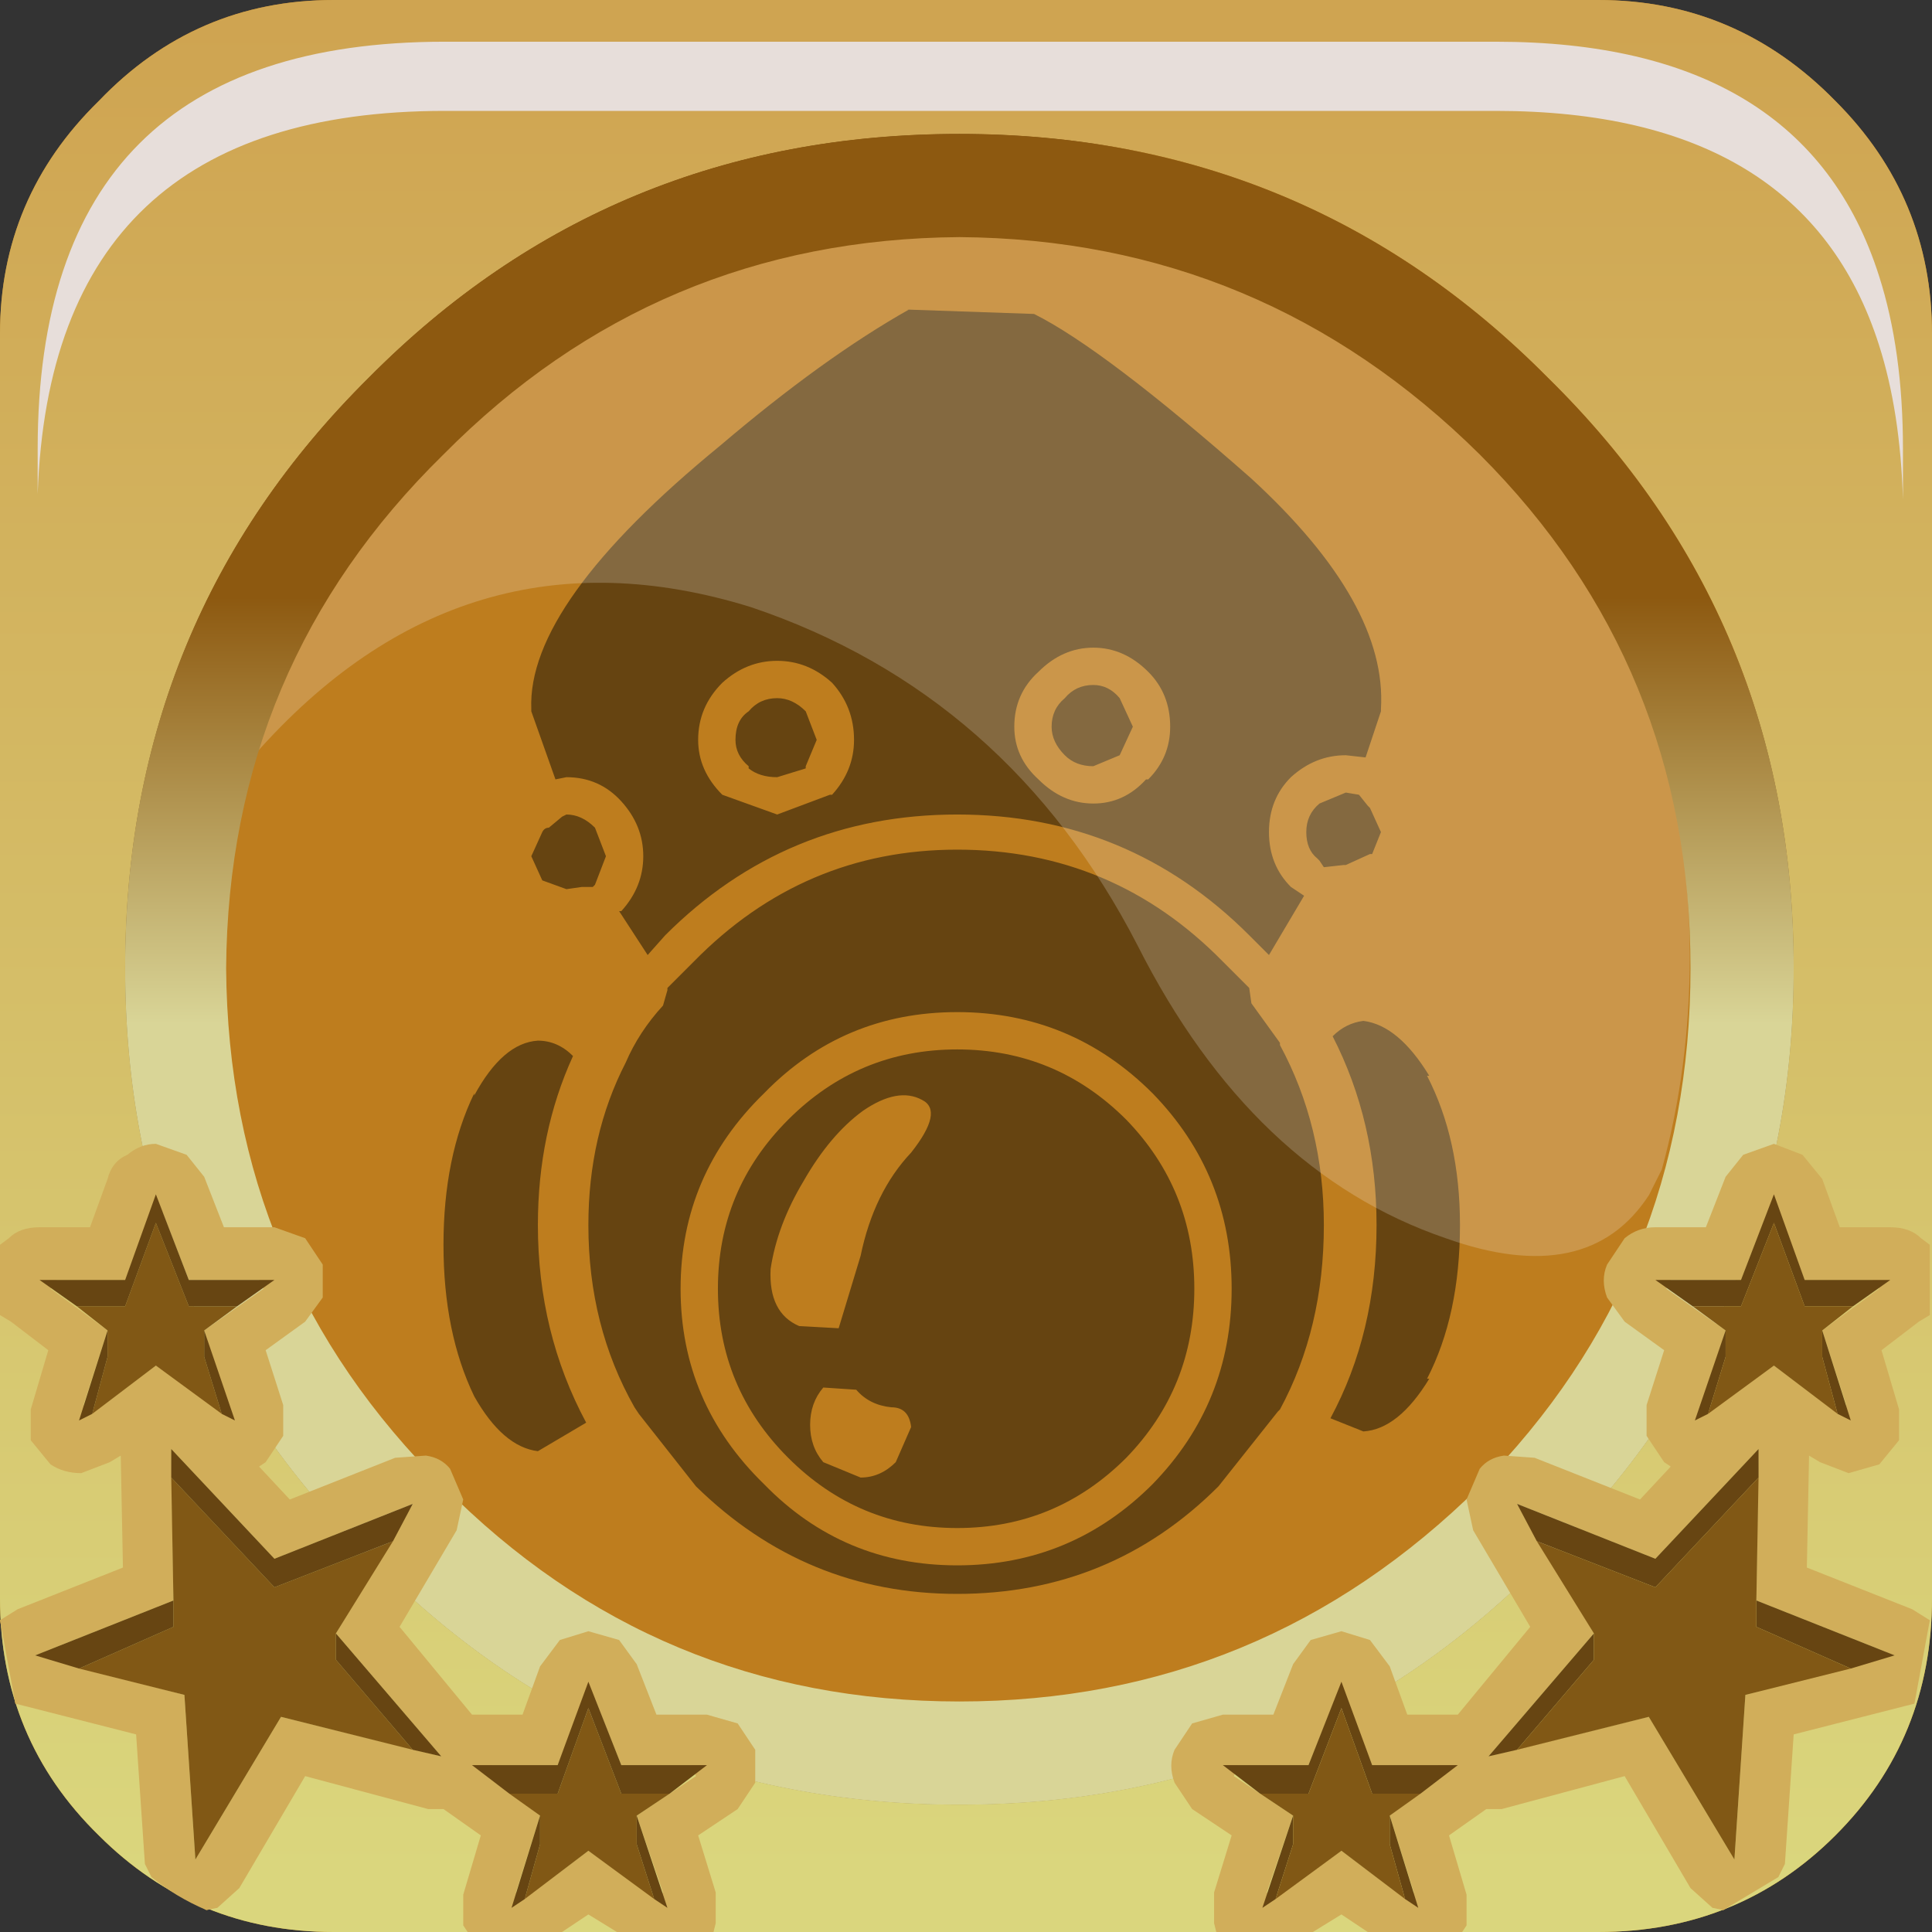 <?xml version="1.0" encoding="UTF-8" standalone="no"?>
<svg xmlns:xlink="http://www.w3.org/1999/xlink" height="66.0px" width="66.0px" xmlns="http://www.w3.org/2000/svg">
  <rect width="100%" height="100%" fill="#333333" stroke="none"/>
  <g transform="matrix(1.5, 0.0, 0.0, 1.5, 0.0, 0.0)">
    <use height="37.1" transform="matrix(1.0, 0.0, 0.0, 1.0, 3.4, 3.5)" width="37.2" xlink:href="#shape0"/>
    <use height="20.15" transform="matrix(1.159, 0.0, 0.0, 1.159, 5.8, 5.25)" width="28.2" xlink:href="#sprite0"/>
    <use height="44.0" transform="matrix(1.0, 0.0, 0.0, 1.0, 0.0, 0.0)" width="44.0" xlink:href="#shape2"/>
    <use height="8.6" transform="matrix(1.212, 0.0, 0.0, 1.212, 0.858, 0.95)" width="35.05" xlink:href="#sprite1"/>
    <use height="40.9" transform="matrix(1.0, 0.0, 0.0, 1.0, 0.0, 3.1)" width="43.95" xlink:href="#shape4"/>
    <use height="20.15" transform="matrix(1.159, 0.0, 0.0, 1.159, 5.8, 5.25)" width="28.2" xlink:href="#sprite0"/>
    <use height="44.0" transform="matrix(1.0, 0.0, 0.0, 1.0, 0.0, 0.0)" width="44.0" xlink:href="#shape5"/>
    <use height="8.6" transform="matrix(1.212, 0.0, 0.0, 1.212, 0.858, 0.95)" width="35.05" xlink:href="#sprite1"/>
    <use height="17.95" transform="matrix(1.0, 0.0, 0.0, 1.0, 0.0, 26.05)" width="43.95" xlink:href="#shape6"/>
  </g>
  <defs>
    <g id="shape0" transform="matrix(1.0, 0.0, 0.0, 1.0, -3.4, -3.5)">
      <path d="M3.4 22.05 Q3.4 14.35 8.85 8.95 14.3 3.5 22.05 3.5 29.75 3.5 35.2 8.95 40.6 14.4 40.6 22.05 40.6 29.75 35.2 35.2 29.75 40.6 22.05 40.6 14.3 40.6 8.85 35.2 3.4 29.75 3.4 22.05" fill="url(#gradient0)" fill-rule="evenodd" stroke="none"/>
    </g>
    <linearGradient gradientTransform="matrix(0.0, -0.017, -0.017, 0.0, 21.0, 26.95)" gradientUnits="userSpaceOnUse" id="gradient0" spreadMethod="pad" x1="-819.2" x2="819.2">
      <stop offset="0.012" stop-color="#dad67d"/>
      <stop offset="1.0" stop-color="#cfa451"/>
    </linearGradient>
    <g id="sprite0" transform="matrix(1.0, 0.0, 0.0, 1.0, 0.0, 0.0)">
      <use height="20.15" transform="matrix(1.0, 0.0, 0.0, 1.0, 0.0, 0.0)" width="28.2" xlink:href="#shape1"/>
    </g>
    <g id="shape1" transform="matrix(1.0, 0.0, 0.0, 1.0, 0.0, 0.0)">
      <path d="M27.65 18.45 L27.4 18.95 Q26.2 20.8 23.4 19.8 19.6 18.5 17.35 14.05 14.8 9.1 9.75 7.4 4.1 5.65 0.0 10.3 1.0 6.85 3.7 4.15 7.2 0.65 11.9 0.05 L14.8 0.05 18.4 0.65 Q21.55 1.65 24.05 4.15 28.2 8.3 28.2 14.25 28.2 16.45 27.65 18.45" fill="#ffffff" fill-opacity="0.196" fill-rule="evenodd" stroke="none"/>
    </g>
    <g id="shape2" transform="matrix(1.0, 0.0, 0.0, 1.0, 0.0, 0.0)">
      <path d="M41.8 2.3 Q44.0 4.5 44.0 7.6 L44.0 36.4 Q44.0 39.6 41.8 41.8 39.6 44.0 36.4 44.0 L7.6 44.0 Q4.45 44.0 2.25 41.8 0.0 39.6 0.0 36.4 L0.0 7.6 Q0.0 4.5 2.25 2.3 4.45 0.0 7.6 0.0 L36.4 0.0 Q39.55 0.0 41.8 2.3 M40.85 22.05 Q40.85 14.1 35.25 8.6 29.75 3.05 21.85 3.05 13.9 3.05 8.4 8.6 2.85 14.1 2.85 22.05 2.85 29.95 8.4 35.45 13.9 41.1 21.85 41.1 29.75 41.1 35.25 35.45 40.85 29.95 40.85 22.05" fill="url(#gradient1)" fill-rule="evenodd" stroke="none"/>
      <path d="M40.85 22.05 Q40.85 29.95 35.25 35.45 29.75 41.1 21.85 41.1 13.9 41.1 8.4 35.45 2.85 29.95 2.85 22.05 2.85 14.1 8.4 8.6 13.9 3.05 21.85 3.05 29.75 3.05 35.25 8.6 40.85 14.1 40.85 22.05 M33.7 10.35 Q28.75 5.45 21.85 5.4 14.95 5.45 10.1 10.35 5.2 15.15 5.15 22.05 5.2 29.0 10.1 33.85 14.95 38.75 21.85 38.75 28.75 38.75 33.7 33.85 38.5 29.0 38.5 22.05 38.5 15.15 33.7 10.35" fill="url(#gradient2)" fill-rule="evenodd" stroke="none"/>
    </g>
    <linearGradient gradientTransform="matrix(0.0, -0.026, -0.055, 0.0, 21.85, 21.85)" gradientUnits="userSpaceOnUse" id="gradient1" spreadMethod="pad" x1="-819.2" x2="819.2">
      <stop offset="0.012" stop-color="#c79829"/>
      <stop offset="1.0" stop-color="#be7d1e"/>
    </linearGradient>
    <linearGradient gradientTransform="matrix(1.0E-4, 0.022, -0.023, 1.0E-4, 21.9, 22.3)" gradientUnits="userSpaceOnUse" id="gradient2" spreadMethod="pad" x1="-819.2" x2="819.2">
      <stop offset="0.012" stop-color="#8d5910"/>
      <stop offset="1.0" stop-color="#d9d597"/>
    </linearGradient>
    <g id="sprite1" transform="matrix(1.0, 0.0, 0.0, 1.0, 0.2, 0.0)">
      <use height="8.6" transform="matrix(1.0, 0.0, 0.0, 1.0, -0.2, 0.0)" width="35.05" xlink:href="#shape3"/>
    </g>
    <g id="shape3" transform="matrix(1.0, 0.0, 0.0, 1.0, 0.2, 0.0)">
      <path d="M34.85 8.6 Q34.8 6.95 34.4 5.7 33.0 1.3 27.2 1.3 L7.45 1.3 Q0.05 1.3 -0.2 8.5 L-0.2 7.65 Q-0.2 0.0 7.45 0.0 L27.2 0.0 Q33.0 0.0 34.4 4.4 34.85 5.8 34.85 7.65 L34.85 8.6" fill="#e7deda" fill-rule="evenodd" stroke="none"/>
    </g>
    <g id="shape4" transform="matrix(1.0, 0.0, 0.0, 1.0, 0.0, -3.1)">
      <path d="M38.85 27.95 L39.3 26.8 39.7 26.3 Q40.05 26.05 40.4 26.05 L41.05 26.3 41.5 26.85 41.9 27.95 43.05 27.95 43.75 28.2 43.95 28.35 43.95 29.95 43.7 30.1 42.85 30.75 43.25 32.1 43.25 32.8 42.8 33.35 42.1 33.55 41.45 33.3 41.2 33.15 41.15 35.7 43.55 36.65 Q43.75 36.7 43.95 36.9 L43.6 38.8 43.4 38.85 40.85 39.5 40.65 42.45 40.5 42.75 39.25 43.5 39.0 43.45 38.5 43.0 37.0 40.45 34.2 41.2 33.85 41.2 33.0 41.8 33.4 43.15 33.4 43.85 33.3 44.0 31.15 44.0 30.55 43.6 29.9 44.0 27.7 44.0 27.65 43.8 27.65 43.1 28.05 41.8 27.15 41.2 26.75 40.6 Q26.6 40.2 26.75 39.85 L27.15 39.25 27.85 39.05 29.0 39.05 29.45 37.9 Q29.6 37.55 29.85 37.35 L30.55 37.15 31.2 37.35 31.65 37.95 32.05 39.05 33.2 39.05 34.85 37.05 33.55 34.85 33.4 34.15 33.7 33.45 Q33.9 33.2 34.25 33.15 L34.95 33.2 37.35 34.15 38.05 33.4 37.9 33.3 37.5 32.7 37.5 32.0 37.9 30.75 37.0 30.1 36.6 29.55 Q36.45 29.15 36.6 28.8 L37.0 28.2 Q37.3 27.95 37.7 27.95 L38.85 27.95 M30.65 38.7 L30.4 38.7 29.8 40.2 28.2 40.2 28.1 40.45 29.45 41.35 28.85 43.1 29.05 43.2 30.55 42.15 31.95 43.2 32.2 43.1 31.65 41.35 32.8 40.5 32.75 40.2 31.25 40.2 30.65 38.7 M37.7 35.5 L34.55 34.25 36.3 37.2 33.9 40.0 37.55 39.1 39.5 42.35 39.75 38.6 43.15 37.7 40.0 36.45 40.05 33.0 37.7 35.5 M39.65 29.15 L38.05 29.15 37.95 29.35 39.3 30.3 38.75 32.0 38.9 32.15 40.4 31.1 41.8 32.15 42.05 32.0 41.5 30.3 42.8 29.35 42.65 29.15 41.1 29.15 40.5 27.6 40.25 27.6 39.65 29.15" fill="url(#gradient3)" fill-rule="evenodd" stroke="none"/>
      <path d="M42.2 29.75 L41.5 30.3 41.5 30.9 41.85 32.2 40.4 31.1 38.9 32.2 39.3 30.9 39.3 30.3 38.55 29.75 39.65 29.75 40.4 27.85 41.1 29.75 42.2 29.75 M40.0 36.45 L40.0 37.05 42.15 38.0 39.75 38.6 39.5 42.35 37.55 39.1 34.55 39.85 36.3 37.8 36.3 37.2 35.0 35.1 37.7 36.15 40.05 33.65 40.0 36.45 M32.35 40.85 L31.65 41.35 31.65 42.0 32.0 43.25 30.55 42.15 29.05 43.25 29.45 42.0 29.45 41.35 28.7 40.85 29.8 40.85 30.55 38.9 31.25 40.85 32.35 40.85" fill="#815815" fill-rule="evenodd" stroke="none"/>
      <path d="M38.55 29.75 L37.7 29.15 39.65 29.15 40.4 27.2 41.1 29.15 43.05 29.15 42.2 29.75 41.1 29.75 40.4 27.85 39.65 29.75 38.55 29.75 M41.5 30.3 L42.15 32.35 41.85 32.2 41.5 30.9 41.5 30.3 M38.9 32.2 L38.6 32.35 39.3 30.3 39.3 30.9 38.9 32.2 M40.0 36.45 L43.15 37.7 42.15 38.0 40.0 37.05 40.0 36.45 M34.55 39.85 L33.9 40.0 36.3 37.2 36.3 37.8 34.55 39.85 M35.0 35.1 L34.55 34.25 37.7 35.5 40.05 33.0 40.05 33.65 37.7 36.15 35.0 35.1 M28.7 40.85 L27.85 40.2 29.8 40.2 30.55 38.3 31.25 40.2 33.2 40.2 32.35 40.85 31.25 40.85 30.55 38.9 29.8 40.85 28.7 40.85 M31.65 41.35 L32.3 43.45 32.0 43.25 31.65 42.0 31.65 41.35 M29.05 43.25 L28.75 43.45 29.45 41.35 29.45 42.0 29.05 43.25" fill="#674512" fill-rule="evenodd" stroke="none"/>
      <path d="M5.1 27.95 L6.25 27.95 6.95 28.2 7.35 28.8 7.35 29.55 6.95 30.1 6.05 30.75 6.45 32.0 6.45 32.7 6.05 33.3 5.9 33.4 6.6 34.15 9.0 33.2 9.7 33.15 10.25 33.45 10.55 34.15 10.4 34.85 9.1 37.05 10.75 39.05 11.9 39.05 12.3 37.95 Q12.4 37.55 12.75 37.35 L13.4 37.15 14.1 37.35 14.5 37.9 14.95 39.05 16.1 39.05 16.8 39.25 17.2 39.85 17.2 40.6 16.8 41.2 15.9 41.8 16.3 43.1 16.3 43.8 16.25 44.0 14.05 44.0 13.4 43.6 12.8 44.0 10.65 44.0 10.55 43.85 10.55 43.15 10.95 41.8 10.1 41.2 9.75 41.2 6.95 40.45 5.45 43.0 4.95 43.45 4.7 43.5 3.45 42.75 3.3 42.45 3.1 39.5 0.55 38.85 0.35 38.8 0.0 36.9 0.4 36.65 2.8 35.7 2.75 33.15 2.5 33.3 1.85 33.55 Q1.45 33.55 1.15 33.35 L0.7 32.8 0.7 32.1 1.1 30.75 0.25 30.1 0.0 29.95 0.0 28.35 0.2 28.2 0.9 27.95 2.05 27.95 2.45 26.85 Q2.55 26.45 2.9 26.3 L3.55 26.05 Q3.9 26.05 4.25 26.3 L4.65 26.8 5.1 27.95 M4.3 29.15 L3.7 27.6 3.45 27.6 2.85 29.15 1.3 29.15 1.15 29.35 2.45 30.3 1.9 32.0 2.15 32.15 3.55 31.1 5.05 32.15 5.2 32.0 4.65 30.3 6.0 29.35 5.9 29.15 4.3 29.15 M6.25 35.5 L3.9 33.0 3.95 36.45 0.8 37.7 4.2 38.6 4.45 42.35 6.4 39.1 10.05 40.0 7.65 37.2 9.4 34.25 6.25 35.5 M13.3 38.7 L12.7 40.2 11.2 40.2 11.15 40.5 12.3 41.35 11.75 43.1 12.0 43.2 13.4 42.15 14.9 43.2 15.1 43.1 14.5 41.35 15.85 40.45 15.75 40.2 14.15 40.2 13.55 38.7 13.3 38.7" fill="url(#gradient4)" fill-rule="evenodd" stroke="none"/>
      <path d="M1.75 29.75 L0.9 29.15 2.85 29.15 3.55 27.2 4.3 29.15 6.25 29.15 5.4 29.75 4.3 29.75 3.55 27.85 2.85 29.75 1.75 29.75 M4.65 30.3 L5.35 32.35 5.05 32.2 4.65 30.9 4.65 30.3 M2.1 32.2 L1.8 32.35 2.45 30.3 2.45 30.9 2.1 32.2 M3.9 33.65 L3.9 33.0 6.25 35.5 9.4 34.25 8.95 35.1 6.25 36.15 3.9 33.65 M7.65 37.2 L10.05 40.0 9.4 39.85 7.65 37.8 7.65 37.2 M1.8 38.0 L0.8 37.7 3.95 36.45 3.95 37.05 1.8 38.0 M11.6 40.85 L10.75 40.2 12.7 40.2 13.4 38.3 14.15 40.2 16.1 40.2 15.25 40.85 14.15 40.85 13.4 38.9 12.7 40.85 11.6 40.85 M14.5 41.35 L15.2 43.45 14.9 43.25 14.5 42.0 14.5 41.35 M11.95 43.25 L11.65 43.45 12.3 41.35 12.3 42.0 11.95 43.25" fill="#674512" fill-rule="evenodd" stroke="none"/>
      <path d="M1.75 29.75 L2.85 29.75 3.55 27.85 4.3 29.75 5.4 29.75 4.65 30.3 4.65 30.9 5.05 32.2 3.55 31.1 2.1 32.2 2.45 30.9 2.45 30.3 1.75 29.75 M8.95 35.1 L7.65 37.2 7.65 37.8 9.4 39.85 6.4 39.1 4.45 42.35 4.2 38.6 1.8 38.0 3.95 37.05 3.95 36.45 3.9 33.65 6.25 36.15 8.95 35.1 M11.6 40.85 L12.7 40.85 13.4 38.9 14.15 40.85 15.25 40.85 14.5 41.35 14.5 42.0 14.9 43.25 13.4 42.15 11.95 43.25 12.3 42.0 12.3 41.35 11.6 40.85" fill="#815815" fill-rule="evenodd" stroke="none"/>
      <path d="M35.35 8.55 Q40.75 14.0 40.75 21.65 40.75 29.35 35.35 34.8 29.9 40.2 22.2 40.2 14.45 40.2 9.0 34.8 3.55 29.35 3.55 21.65 3.55 13.95 9.0 8.55 14.45 3.1 22.2 3.1 29.9 3.1 35.35 8.55" fill="url(#gradient5)" fill-rule="evenodd" stroke="none"/>
      <path d="M28.5 10.9 Q31.6 13.75 31.45 16.15 L31.45 16.2 31.1 17.25 30.65 17.2 Q29.95 17.2 29.4 17.7 28.9 18.2 28.9 18.95 28.9 19.7 29.4 20.2 L29.7 20.4 28.9 21.75 28.45 21.3 Q25.7 18.55 21.8 18.55 17.9 18.55 15.15 21.3 L14.75 21.75 14.1 20.75 14.15 20.75 Q14.65 20.2 14.65 19.5 14.65 18.8 14.15 18.25 13.65 17.7 12.9 17.7 L12.65 17.75 12.1 16.2 12.1 16.15 Q12.0 13.75 16.4 10.15 18.75 8.15 20.7 7.05 L20.65 7.05 23.55 7.15 Q25.15 7.95 28.5 10.9 M25.8 16.55 L25.5 17.2 24.9 17.45 Q24.5 17.45 24.25 17.2 23.95 16.9 23.95 16.55 23.95 16.15 24.25 15.9 24.5 15.6 24.9 15.6 25.25 15.6 25.5 15.9 L25.8 16.55 M26.65 16.55 Q26.65 15.8 26.15 15.3 25.6 14.75 24.9 14.75 24.2 14.75 23.65 15.3 23.1 15.8 23.1 16.55 23.1 17.25 23.65 17.75 24.2 18.3 24.9 18.3 25.6 18.3 26.1 17.75 L26.15 17.75 Q26.65 17.25 26.65 16.55 M30.0 19.55 Q29.75 19.35 29.75 18.95 29.75 18.55 30.05 18.3 L30.65 18.05 30.95 18.1 31.15 18.35 31.2 18.4 31.45 18.95 31.25 19.45 31.2 19.45 30.65 19.7 30.6 19.7 30.15 19.75 30.05 19.6 30.0 19.55 M28.45 22.5 L28.5 22.85 29.15 23.75 29.15 23.8 Q30.15 25.65 30.15 27.9 30.15 30.25 29.15 32.1 L29.1 32.15 27.75 33.85 Q25.3 36.3 21.8 36.3 18.35 36.3 15.85 33.85 L14.55 32.2 14.45 32.05 Q13.4 30.2 13.4 27.9 13.4 25.85 14.25 24.2 14.55 23.5 15.1 22.9 L15.2 22.55 15.2 22.5 15.8 21.9 Q18.3 19.35 21.8 19.35 25.35 19.35 27.85 21.9 L28.45 22.5 M32.5 24.5 Q33.25 25.95 33.25 27.9 33.25 29.95 32.5 31.4 L32.55 31.4 Q31.85 32.55 31.05 32.6 L30.3 32.3 Q31.35 30.35 31.35 27.9 31.35 25.55 30.35 23.6 30.65 23.3 31.05 23.25 31.85 23.35 32.55 24.5 L32.5 24.5 M16.45 18.1 L17.7 18.55 18.9 18.1 18.95 18.1 Q19.45 17.55 19.45 16.85 19.45 16.1 18.95 15.55 18.4 15.05 17.7 15.05 17.0 15.05 16.45 15.55 15.9 16.1 15.9 16.85 15.9 17.55 16.45 18.1 M17.05 17.45 Q16.75 17.2 16.75 16.85 16.75 16.4 17.05 16.2 17.3 15.9 17.7 15.9 18.05 15.9 18.35 16.2 L18.6 16.85 18.35 17.45 18.35 17.5 17.7 17.7 Q17.3 17.7 17.05 17.5 L17.05 17.45 M13.8 19.5 L13.55 20.15 13.5 20.2 13.25 20.2 12.9 20.25 12.35 20.05 12.1 19.5 12.35 18.95 Q12.4 18.85 12.5 18.85 L12.8 18.6 12.9 18.55 Q13.25 18.55 13.55 18.85 L13.8 19.5 M13.05 24.05 Q12.25 25.8 12.25 27.9 12.25 30.35 13.35 32.4 L12.25 33.05 Q11.45 32.95 10.8 31.8 10.1 30.35 10.1 28.35 10.1 26.35 10.8 24.9 L10.8 24.95 Q11.45 23.75 12.25 23.7 12.7 23.7 13.05 24.05 M17.95 25.5 Q19.55 23.9 21.8 23.9 24.05 23.9 25.65 25.5 27.2 27.1 27.2 29.35 27.2 31.6 25.65 33.2 24.05 34.8 21.8 34.8 19.55 34.8 17.95 33.2 16.35 31.6 16.35 29.35 16.35 27.1 17.95 25.5 M19.1 30.25 L19.6 28.6 Q19.9 27.15 20.75 26.25 21.5 25.3 21.0 25.05 20.45 24.75 19.65 25.3 18.9 25.85 18.3 26.9 17.7 27.9 17.55 28.9 17.5 29.9 18.2 30.2 L19.1 30.25 M15.5 29.35 Q15.5 31.95 17.4 33.8 19.2 35.65 21.8 35.65 24.4 35.65 26.25 33.8 28.05 31.95 28.05 29.35 28.05 26.75 26.25 24.9 24.4 23.05 21.8 23.05 19.2 23.05 17.4 24.9 15.5 26.75 15.5 29.35 M18.75 33.3 L19.6 33.65 Q20.05 33.65 20.4 33.3 L20.75 32.5 Q20.7 32.05 20.3 32.05 19.8 32.0 19.5 31.65 L18.75 31.6 Q18.45 31.95 18.45 32.45 18.45 32.95 18.75 33.3" fill="#664411" fill-rule="evenodd" stroke="none"/>
    </g>
    <linearGradient gradientTransform="matrix(0.0, -0.026, -0.055, 0.0, 21.85, 21.85)" gradientUnits="userSpaceOnUse" id="gradient3" spreadMethod="pad" x1="-819.2" x2="819.2">
      <stop offset="0.012" stop-color="#c79829"/>
      <stop offset="1.0" stop-color="#be7d1e"/>
    </linearGradient>
    <linearGradient gradientTransform="matrix(0.0, -0.026, 0.055, 0.0, 22.05, 21.85)" gradientUnits="userSpaceOnUse" id="gradient4" spreadMethod="pad" x1="-819.2" x2="819.2">
      <stop offset="0.012" stop-color="#c79829"/>
      <stop offset="1.0" stop-color="#be7d1e"/>
    </linearGradient>
    <linearGradient gradientTransform="matrix(0.006, 0.0, 0.0, 0.004, -24.4, 41.35)" gradientUnits="userSpaceOnUse" id="gradient5" spreadMethod="pad" x1="-819.2" x2="819.2">
      <stop offset="0.012" stop-color="#c79829"/>
      <stop offset="1.0" stop-color="#be7d1e"/>
    </linearGradient>
    <g id="shape5" transform="matrix(1.0, 0.0, 0.0, 1.0, 0.0, 0.0)">
      <path d="M40.85 22.05 Q40.85 14.1 35.25 8.6 29.75 3.05 21.85 3.05 13.9 3.05 8.4 8.6 2.85 14.1 2.85 22.05 2.85 29.95 8.4 35.45 13.9 41.1 21.85 41.1 29.75 41.1 35.25 35.45 40.85 29.95 40.85 22.05 M41.8 2.3 Q44.0 4.5 44.0 7.6 L44.0 36.4 Q44.0 39.6 41.8 41.8 39.6 44.0 36.4 44.0 L7.6 44.0 Q4.45 44.0 2.25 41.8 0.0 39.6 0.0 36.4 L0.0 7.6 Q0.0 4.5 2.25 2.3 4.45 0.0 7.6 0.0 L36.4 0.0 Q39.55 0.0 41.8 2.3" fill="url(#gradient6)" fill-rule="evenodd" stroke="none"/>
      <path d="M33.7 10.35 Q28.75 5.45 21.85 5.4 14.95 5.45 10.1 10.35 5.2 15.15 5.15 22.05 5.2 29.0 10.1 33.85 14.95 38.75 21.85 38.75 28.75 38.75 33.7 33.85 38.5 29.0 38.5 22.05 38.5 15.15 33.7 10.35 M40.85 22.05 Q40.85 29.95 35.25 35.45 29.75 41.1 21.85 41.1 13.9 41.1 8.4 35.45 2.85 29.95 2.85 22.05 2.85 14.1 8.4 8.6 13.9 3.05 21.85 3.05 29.75 3.05 35.25 8.6 40.85 14.1 40.85 22.05" fill="url(#gradient7)" fill-rule="evenodd" stroke="none"/>
    </g>
    <linearGradient gradientTransform="matrix(0.0, -0.026, -0.055, 0.0, 21.85, 21.85)" gradientUnits="userSpaceOnUse" id="gradient6" spreadMethod="pad" x1="-819.2" x2="819.2">
      <stop offset="0.012" stop-color="#dad67d"/>
      <stop offset="1.0" stop-color="#cfa451"/>
    </linearGradient>
    <linearGradient gradientTransform="matrix(0.0, 0.006, -0.023, 0.0, 21.85, 18.4)" gradientUnits="userSpaceOnUse" id="gradient7" spreadMethod="pad" x1="-819.2" x2="819.2">
      <stop offset="0.012" stop-color="#8d5910"/>
      <stop offset="1.0" stop-color="#d9d597"/>
    </linearGradient>
    <g id="shape6" transform="matrix(1.0, 0.0, 0.0, 1.0, -0.2, -26.05)">
      <path d="M39.85 29.15 L38.25 29.15 38.15 29.35 39.5 30.3 38.95 32.0 39.1 32.15 40.6 31.1 42.0 32.15 42.25 32.0 41.7 30.3 43.0 29.35 42.85 29.15 41.3 29.15 40.7 27.6 40.45 27.6 39.85 29.15 M39.05 27.95 L39.5 26.8 39.9 26.3 40.6 26.05 41.25 26.3 41.7 26.85 42.1 27.95 43.25 27.95 Q43.7 27.95 43.95 28.2 L44.15 28.35 44.15 29.95 43.9 30.1 43.05 30.75 43.45 32.1 43.45 32.8 43.0 33.35 42.3 33.55 41.65 33.3 41.4 33.15 41.35 35.7 43.75 36.65 44.15 36.9 43.8 38.8 43.6 38.85 41.05 39.5 40.85 42.45 40.7 42.75 39.45 43.5 39.2 43.45 38.7 43.0 37.2 40.45 34.4 41.2 34.05 41.2 33.2 41.8 33.6 43.15 33.6 43.85 33.5 44.0 31.35 44.0 30.75 43.6 30.1 44.0 27.9 44.0 27.85 43.8 27.85 43.1 28.25 41.8 27.35 41.2 26.95 40.6 Q26.8 40.2 26.95 39.85 L27.35 39.25 28.05 39.05 29.2 39.05 29.65 37.9 30.05 37.35 30.75 37.15 31.4 37.35 31.85 37.95 32.25 39.05 33.4 39.05 35.05 37.05 33.75 34.85 33.6 34.15 33.9 33.45 Q34.1 33.2 34.45 33.15 L35.15 33.2 37.55 34.15 38.25 33.4 38.1 33.3 37.7 32.7 37.7 32.0 38.1 30.75 37.2 30.1 36.8 29.55 Q36.65 29.15 36.8 28.8 L37.2 28.2 Q37.5 27.95 37.9 27.95 L39.05 27.95 M37.9 35.5 L34.75 34.25 36.5 37.2 34.1 40.0 37.75 39.1 39.7 42.35 39.95 38.6 43.35 37.7 40.2 36.45 40.25 33.0 37.9 35.5 M30.85 38.7 L30.6 38.7 30.0 40.2 28.4 40.2 28.3 40.45 29.65 41.35 29.05 43.1 29.25 43.2 30.75 42.15 32.15 43.2 32.4 43.1 31.85 41.35 33.0 40.5 32.95 40.2 31.45 40.2 30.85 38.7" fill="#d1ae5a" fill-rule="evenodd" stroke="none"/>
      <path d="M38.75 29.75 L37.9 29.15 39.85 29.15 40.6 27.2 41.3 29.15 43.25 29.15 42.4 29.75 41.3 29.75 40.6 27.85 39.85 29.75 38.75 29.75 M41.7 30.3 L42.35 32.35 42.05 32.2 41.7 30.9 41.7 30.3 M39.1 32.2 L38.8 32.35 39.5 30.3 39.5 30.9 39.1 32.2 M40.2 36.45 L43.35 37.7 42.35 38.0 40.2 37.05 40.2 36.45 M34.75 39.85 L34.1 40.0 36.5 37.2 36.5 37.8 34.75 39.85 M35.2 35.1 L34.75 34.25 37.9 35.5 40.25 33.0 40.25 33.65 37.9 36.15 35.2 35.1 M32.55 40.85 L31.45 40.85 30.75 38.9 30.0 40.85 28.9 40.85 28.05 40.2 30.0 40.2 30.75 38.3 31.45 40.2 33.4 40.2 32.55 40.85 M29.65 41.35 L29.65 42.0 29.25 43.25 28.95 43.45 29.65 41.35 M32.2 43.25 L31.85 42.0 31.85 41.35 32.5 43.45 32.2 43.25" fill="#674512" fill-rule="evenodd" stroke="none"/>
      <path d="M42.4 29.75 L41.7 30.3 41.7 30.9 42.05 32.2 40.6 31.1 39.1 32.2 39.5 30.9 39.5 30.3 38.75 29.75 39.85 29.75 40.6 27.85 41.3 29.75 42.4 29.75 M40.2 36.45 L40.2 37.05 42.35 38.0 39.95 38.6 39.7 42.35 37.75 39.1 34.75 39.85 36.5 37.8 36.5 37.2 35.2 35.1 37.9 36.15 40.25 33.65 40.2 36.45 M28.9 40.85 L30.0 40.85 30.75 38.9 31.45 40.85 32.55 40.85 31.85 41.35 31.85 42.0 32.2 43.25 30.75 42.15 29.25 43.25 29.65 42.0 29.65 41.35 28.9 40.85" fill="#815815" fill-rule="evenodd" stroke="none"/>
      <path d="M10.45 33.45 L10.75 34.15 10.6 34.85 9.3 37.05 10.95 39.05 12.1 39.05 12.5 37.95 12.95 37.35 13.6 37.15 14.3 37.35 14.7 37.9 15.15 39.05 16.3 39.05 17.0 39.25 17.4 39.85 17.4 40.6 17.0 41.2 16.1 41.8 16.5 43.1 16.5 43.8 16.45 44.0 14.25 44.0 13.6 43.6 13.0 44.0 10.85 44.0 10.75 43.85 10.75 43.15 11.15 41.8 10.3 41.2 9.95 41.2 7.15 40.45 5.65 43.0 5.15 43.45 4.9 43.5 Q4.2 43.2 3.65 42.75 L3.5 42.45 3.3 39.5 0.75 38.85 0.55 38.8 0.2 36.9 0.6 36.65 3.0 35.7 2.95 33.15 2.7 33.3 2.05 33.55 Q1.65 33.55 1.35 33.35 L0.9 32.8 0.9 32.1 1.3 30.75 0.45 30.1 0.2 29.95 0.2 28.35 0.4 28.2 Q0.65 27.95 1.1 27.95 L2.25 27.95 2.65 26.85 Q2.75 26.45 3.1 26.3 3.4 26.05 3.75 26.05 L4.45 26.3 4.85 26.8 5.3 27.95 6.45 27.95 7.15 28.2 7.55 28.8 7.55 29.55 7.15 30.1 6.25 30.75 6.65 32.0 6.65 32.7 6.25 33.3 6.1 33.4 6.8 34.15 9.2 33.2 9.9 33.15 Q10.25 33.2 10.45 33.45 M11.35 40.5 L12.5 41.35 11.95 43.1 12.2 43.2 13.6 42.15 15.1 43.2 15.3 43.1 14.7 41.35 16.05 40.45 15.95 40.2 14.35 40.2 13.75 38.7 13.5 38.7 12.9 40.2 11.4 40.2 11.35 40.5 M3.9 27.6 L3.65 27.6 3.05 29.15 1.5 29.15 1.35 29.35 2.65 30.3 2.1 32.0 2.35 32.15 3.75 31.1 5.25 32.15 5.4 32.0 4.85 30.3 6.2 29.35 6.1 29.15 4.5 29.15 3.9 27.6 M4.4 38.6 L4.65 42.35 6.6 39.1 10.25 40.0 7.85 37.2 9.6 34.25 6.45 35.5 4.1 33.0 4.15 36.45 1.0 37.7 4.4 38.6" fill="#d1ae5a" fill-rule="evenodd" stroke="none"/>
      <path d="M11.8 40.85 L12.9 40.85 13.6 38.9 14.35 40.85 15.45 40.85 14.7 41.35 14.7 42.0 15.1 43.25 13.6 42.15 12.15 43.25 12.5 42.0 12.5 41.35 11.8 40.85 M1.95 29.75 L3.05 29.75 3.75 27.85 4.5 29.75 5.6 29.75 4.85 30.3 4.85 30.9 5.25 32.2 3.75 31.1 2.3 32.2 2.65 30.9 2.65 30.3 1.95 29.75 M9.15 35.1 L7.85 37.2 7.85 37.8 9.6 39.85 6.6 39.1 4.65 42.35 4.4 38.6 2.0 38.0 4.15 37.05 4.15 36.45 4.1 33.65 6.45 36.15 9.15 35.1" fill="#815815" fill-rule="evenodd" stroke="none"/>
      <path d="M15.45 40.85 L14.35 40.85 13.6 38.9 12.9 40.85 11.8 40.85 10.95 40.2 12.9 40.2 13.6 38.3 14.35 40.2 16.3 40.2 15.45 40.85 M12.5 41.35 L12.5 42.0 12.15 43.25 11.85 43.45 12.5 41.35 M15.1 43.25 L14.7 42.0 14.7 41.35 15.4 43.45 15.1 43.25 M1.95 29.75 L1.1 29.15 3.05 29.15 3.75 27.2 4.5 29.15 6.45 29.15 5.6 29.75 4.5 29.75 3.75 27.85 3.05 29.75 1.95 29.75 M4.85 30.3 L5.55 32.35 5.25 32.2 4.85 30.9 4.85 30.3 M2.3 32.2 L2.0 32.35 2.65 30.3 2.65 30.9 2.3 32.2 M4.1 33.65 L4.1 33.0 6.45 35.5 9.6 34.25 9.15 35.1 6.45 36.15 4.1 33.65 M7.85 37.2 L10.25 40.0 9.6 39.85 7.85 37.8 7.85 37.2 M2.0 38.0 L1.0 37.7 4.15 36.45 4.15 37.05 2.0 38.0" fill="#674512" fill-rule="evenodd" stroke="none"/>
    </g>
  </defs>
</svg>
